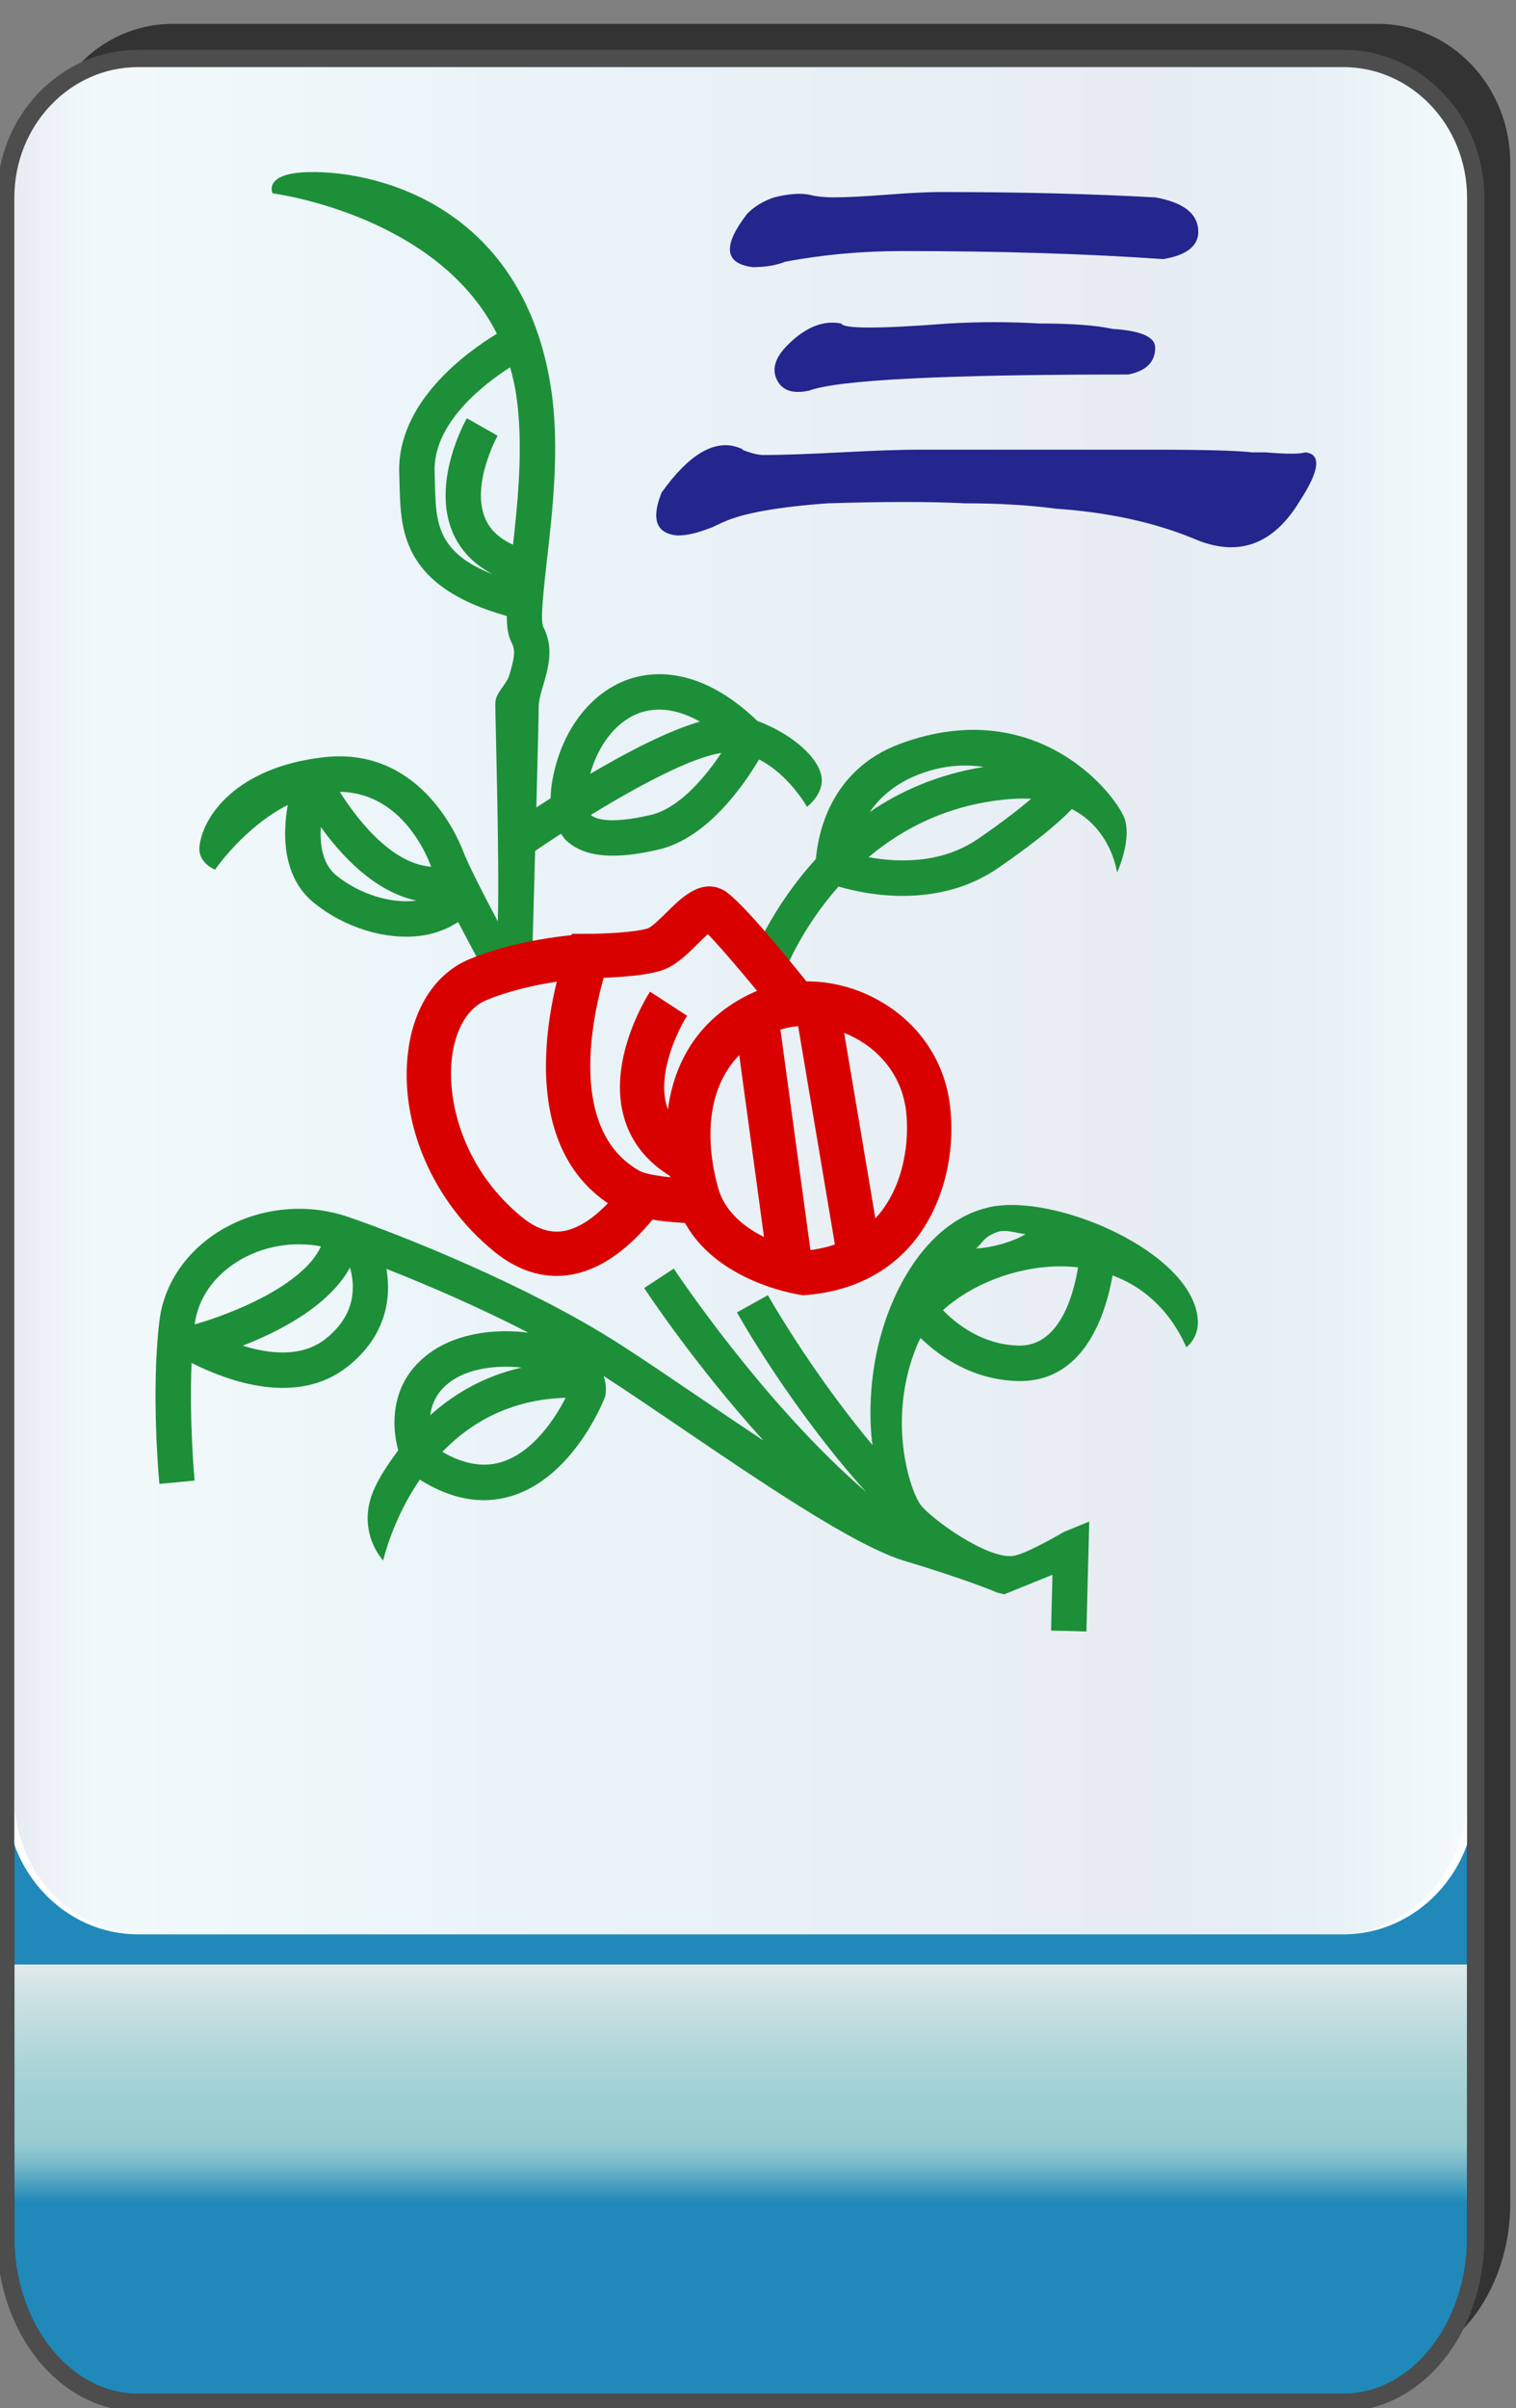 <?xml version="1.0" encoding="utf-8"?>
<!-- Generator: Adobe Illustrator 12.0.0, SVG Export Plug-In . SVG Version: 6.00 Build 51448)  -->
<!DOCTYPE svg PUBLIC "-//W3C//DTD SVG 1.1//EN" "http://www.w3.org/Graphics/SVG/1.1/DTD/svg11.dtd">
<svg  version="1.1"
	 xmlns:x="http://ns.adobe.com/Extensibility/1.0/" xmlns:i="http://ns.adobe.com/AdobeIllustrator/10.0/" xmlns:graph="http://ns.adobe.com/Graphs/1.0/" i:viewOrigin="-0.3193 135.7061" i:rulerOrigin="0 0" i:pageBounds="0 136 85 0"
	 xmlns="http://www.w3.org/2000/svg" xmlns:xlink="http://www.w3.org/1999/xlink" xmlns:a="http://ns.adobe.com/AdobeSVGViewerExtensions/3.0/"
	 width="85.678" height="136.025" viewBox="0 0 85.678 136.025" overflow="visible" enable-background="new 0 0 85.678 136.025"
	 xml:space="preserve">
<rect x="0" y="0" width="85.678" height="136.025" fill="#808080" stroke="none"/>
<g id="图层_1" i:knockout="Off" i:layer="yes" i:dimmedPercent="50" i:rgbTrio="#4F008000FFFF">
	<g i:knockout="Off">
		<path fill="#333333" d="M2.274,99.465v24.962c0,5.149,3.353,9.325,7.481,9.325h68.118c4.133,0,7.484-4.176,7.484-9.325h-0.002
			V9.216c0-4.344-3.353-7.869-7.482-7.869H9.756c-4.131,0-7.481,3.525-7.481,7.869H2.272v90.229
			C2.272,99.45,2.274,99.458,2.274,99.465z"/>
		
			<linearGradient id="XMLID_3_" gradientUnits="userSpaceOnUse" x1="-22.67" y1="112.988" x2="-22.67" y2="-12.578" gradientTransform="matrix(1 0 0 1 64.534 22.718)">
			<stop  offset="0.09" style="stop-color:#2089B9"/>
			<stop  offset="0.099" style="stop-color:#4FA3C2"/>
			<stop  offset="0.107" style="stop-color:#77B9CA"/>
			<stop  offset="0.114" style="stop-color:#8FC7CF"/>
			<stop  offset="0.118" style="stop-color:#98CCD1"/>
			<stop  offset="0.134" style="stop-color:#9ECFD3"/>
			<stop  offset="0.156" style="stop-color:#AFD6D9"/>
			<stop  offset="0.181" style="stop-color:#CBE1E3"/>
			<stop  offset="0.197" style="stop-color:#E1EAEB"/>
			<a:midPointStop  offset="0.09" style="stop-color:#2089B9"/>
			<a:midPointStop  offset="0.5" style="stop-color:#2089B9"/>
			<a:midPointStop  offset="0.099" style="stop-color:#4FA3C2"/>
			<a:midPointStop  offset="0.5" style="stop-color:#4FA3C2"/>
			<a:midPointStop  offset="0.107" style="stop-color:#77B9CA"/>
			<a:midPointStop  offset="0.5" style="stop-color:#77B9CA"/>
			<a:midPointStop  offset="0.114" style="stop-color:#8FC7CF"/>
			<a:midPointStop  offset="0.5" style="stop-color:#8FC7CF"/>
			<a:midPointStop  offset="0.118" style="stop-color:#98CCD1"/>
			<a:midPointStop  offset="0.5" style="stop-color:#98CCD1"/>
			<a:midPointStop  offset="0.134" style="stop-color:#9ECFD3"/>
			<a:midPointStop  offset="0.5" style="stop-color:#9ECFD3"/>
			<a:midPointStop  offset="0.156" style="stop-color:#AFD6D9"/>
			<a:midPointStop  offset="0.5" style="stop-color:#AFD6D9"/>
			<a:midPointStop  offset="0.181" style="stop-color:#CBE1E3"/>
			<a:midPointStop  offset="0.5" style="stop-color:#CBE1E3"/>
			<a:midPointStop  offset="0.197" style="stop-color:#E1EAEB"/>
		</linearGradient>
		<path fill="url(#XMLID_3_)" d="M83.405,126.381c0,5.15-3.353,9.325-7.48,9.325H7.804c-4.131,0-7.482-4.177-7.482-9.325V19.465
			c0-5.148,3.354-9.326,7.482-9.326h68.117c4.133,0,7.482,4.176,7.482,9.326v106.916H83.405z"/>
		<path fill="none" stroke="#333333" stroke-width="0.977" d="M83.405,126.381c0,5.15-3.353,9.325-7.48,9.325H7.804
			c-4.131,0-7.482-4.177-7.482-9.325V19.465c0-5.148,3.354-9.326,7.482-9.326h68.117c4.133,0,7.482,4.176,7.482,9.326v106.916
			H83.405z"/>
		<path fill="#FFFFFF" d="M0.32,11.17c0-4.344,3.354-7.869,7.482-7.869H75.92c4.133,0,7.482,3.523,7.482,7.869v90.229
			c0,4.346-3.353,7.868-7.482,7.868H7.802c-4.131,0-7.482-3.522-7.482-7.87V11.17L0.32,11.17z"/>
		
			<linearGradient id="XMLID_4_" gradientUnits="userSpaceOnUse" x1="4.021" y1="80.767" x2="86.165" y2="80.767" gradientTransform="matrix(-1 0 0 -1 86.955 137.051)">
			<stop  offset="0" style="stop-color:#A2D8E0"/>
			<stop  offset="0.09" style="stop-color:#1878AD"/>
			<stop  offset="0.213" style="stop-color:#194D91"/>
			<stop  offset="0.64" style="stop-color:#2B90BD"/>
			<stop  offset="0.944" style="stop-color:#82CBDE"/>
			<stop  offset="1" style="stop-color:#1A478D"/>
			<a:midPointStop  offset="0" style="stop-color:#A2D8E0"/>
			<a:midPointStop  offset="0.5" style="stop-color:#A2D8E0"/>
			<a:midPointStop  offset="0.09" style="stop-color:#1878AD"/>
			<a:midPointStop  offset="0.5" style="stop-color:#1878AD"/>
			<a:midPointStop  offset="0.213" style="stop-color:#194D91"/>
			<a:midPointStop  offset="0.5" style="stop-color:#194D91"/>
			<a:midPointStop  offset="0.64" style="stop-color:#2B90BD"/>
			<a:midPointStop  offset="0.5" style="stop-color:#2B90BD"/>
			<a:midPointStop  offset="0.944" style="stop-color:#82CBDE"/>
			<a:midPointStop  offset="0.5" style="stop-color:#82CBDE"/>
			<a:midPointStop  offset="1" style="stop-color:#1A478D"/>
		</linearGradient>
		<path i:isolated="yes" i:knockout="Off" opacity="0.1" fill="url(#XMLID_4_)" enable-background="new    " d="M0.79,11.17
			c0-4.344,3.313-7.869,7.397-7.869h67.347c4.086,0,7.399,3.523,7.399,7.869v90.229c0,4.346-3.313,7.868-7.399,7.868H8.188
			c-4.084,0-7.397-3.522-7.397-7.87L0.79,11.17L0.79,11.17z"/>
		<path fill="none" stroke="#4D4D4D" stroke-width="0.977" d="M0.32,101.419v24.962c0,5.148,3.353,9.325,7.482,9.325h68.12
			c4.131,0,7.48-4.175,7.48-9.325V11.171c0-4.346-3.353-7.869-7.482-7.869H7.803c-4.13,0-7.482,3.525-7.482,7.869L0.32,101.399
			C0.319,101.404,0.32,101.411,0.32,101.419z"/>
	</g>
	<g i:knockout="Off">
		<g i:knockout="Off">
			<path fill="#24258D" d="M41.938,25.4c0.505,0.201,0.909,0.303,1.213,0.303c1.011,0,2.476-0.051,4.397-0.151
				c1.92-0.101,3.385-0.151,4.396-0.151c5.963,0,10.309,0,13.037,0c3.032,0,4.952,0.051,5.762,0.151c0.102,0,0.354,0,0.758,0
				c1.213,0.101,1.971,0.101,2.275,0c0.907,0.101,0.809,1.011-0.306,2.729c-1.516,2.526-3.537,3.234-6.063,2.122
				c-2.224-0.909-4.801-1.466-7.73-1.668c-1.518-0.202-3.234-0.304-5.154-0.304c-1.922-0.1-4.498-0.1-7.732,0
				c-2.83,0.203-4.802,0.557-5.913,1.062c-1.111,0.505-1.213,0.555-0.303,0.15c-0.91,0.404-1.668,0.607-2.274,0.607
				c-1.213-0.102-1.517-0.91-0.909-2.426c1.516-2.123,2.931-2.982,4.244-2.578C41.938,25.35,42.039,25.4,41.938,25.4z
				 M42.242,12.059c0.404-0.404,0.909-0.708,1.516-0.91c0.81-0.202,1.465-0.252,1.972-0.151c0.403,0.101,0.858,0.151,1.364,0.151
				c0.707,0,1.719-0.051,3.031-0.151c1.314-0.101,2.325-0.151,3.033-0.151c4.447,0,8.49,0.101,12.129,0.303
				c1.717,0.304,2.525,1.012,2.426,2.123c-0.102,0.707-0.758,1.162-1.971,1.364c-4.349-0.304-9.249-0.455-14.707-0.455
				c-2.324,0-4.549,0.202-6.671,0.606c-0.505,0.202-1.112,0.303-1.819,0.303C40.928,14.889,40.826,13.877,42.242,12.059z
				 M53.613,18.274c1.717-0.101,3.436-0.101,5.153,0c1.818,0,3.185,0.101,4.095,0.304c1.617,0.101,2.426,0.454,2.426,1.061
				c0,0.809-0.506,1.314-1.519,1.516c-10.409,0-16.424,0.304-18.04,0.91c-0.91,0.202-1.517,0-1.818-0.606
				c-0.305-0.606-0.103-1.263,0.604-1.971c1.013-1.011,2.021-1.415,3.033-1.213C47.648,18.578,49.67,18.578,53.613,18.274z"/>
		</g>
		<g i:knockout="Off">
			<path fill="#1D8F38" d="M42.8,40.722c-3.125-3.011-5.771-2.816-7.094-2.41c-2.255,0.692-3.974,2.899-4.487,5.761
				c-0.064,0.361-0.096,0.697-0.1,1.017c-0.29,0.187-0.558,0.36-0.809,0.524c0.072-2.691,0.133-5.133,0.133-5.684
				c0-0.348,0.125-0.775,0.259-1.229c0.28-0.953,0.63-2.139-0.021-3.331c0.007,0.014,0.011,0.021,0.011,0.021
				c-0.162-0.421,0.048-2.262,0.217-3.741c0.323-2.845,0.727-6.385,0.244-9.628c-1.52-10.209-9.611-12.381-13.684-12.301
				c-2.631,0.051-2.064,1.201-2.064,1.201c0.121,0.016,9.3,1.221,12.678,7.93c-1.664,1.008-5.684,3.867-5.518,7.918l0.019,0.648
				c0.062,2.564,0.155,5.727,6.058,7.379c0.002,0.67,0.082,1.16,0.284,1.531c0.241,0.443,0.104,0.976-0.142,1.809
				c-0.167,0.568-0.791,0.977-0.791,1.613c0,0.992,0.24,8.781,0.142,12.297c-0.764-1.438-1.652-3.162-1.958-3.957
				c-0.382-0.994-2.559-5.924-7.887-5.314c-4.961,0.567-6.85,3.367-7.016,5.054c-0.091,0.929,0.881,1.294,0.881,1.294v0.002
				c0.02-0.031,1.648-2.41,4.109-3.654c-0.295,1.67-0.316,4.094,1.515,5.559c1.704,1.363,3.973,2.068,5.921,1.838
				c0.834-0.098,1.563-0.377,2.192-0.785c0.831,1.594,1.664,3.107,1.726,3.219l2.465-1.424c0.008-0.234,0.082-2.879,0.162-5.812
				c0.411-0.281,0.907-0.611,1.461-0.97c0.092,0.126,0.172,0.263,0.287,0.372c1.307,1.244,3.613,0.891,5.235,0.518
				c2.756-0.637,4.833-3.674,5.668-5.085c1.67,0.834,2.698,2.648,2.712,2.673c0,0,0.749-0.547,0.832-1.366
				C46.551,43.113,45.083,41.588,42.8,40.722z M23.465,50.881c-1.414,0.168-3.156-0.387-4.438-1.412
				c-0.799-0.641-0.959-1.738-0.896-2.752c1.08,1.506,2.99,3.648,5.395,4.152C23.504,50.873,23.486,50.879,23.465,50.881z
				 M19.205,44.728c3.371,0.042,4.832,3.374,5.104,4.081c0.018,0.045,0.042,0.101,0.062,0.15
				C21.975,48.801,19.926,45.886,19.205,44.728z M28.994,30.77c-0.766-0.354-1.293-0.834-1.568-1.473
				c-0.826-1.914,0.681-4.656,0.696-4.684l-1.738-0.988c-0.083,0.146-2.024,3.613-0.794,6.465c0.436,1.012,1.201,1.796,2.268,2.354
				c-3.171-1.229-3.225-2.962-3.275-5.075l-0.02-0.681c-0.113-2.773,2.775-4.987,4.264-5.94c0.146,0.498,0.266,1.019,0.348,1.568
				C29.583,25.068,29.286,28.164,28.994,30.77z M36.293,40.223c0.998-0.306,2.114-0.105,3.264,0.539
				c-1.833,0.529-4.161,1.75-6.203,2.955C33.85,41.951,34.936,40.641,36.293,40.223z M36.777,46.035
				c-2.325,0.537-3.117,0.236-3.387-0.002c2.575-1.578,5.646-3.242,7.377-3.502C39.859,43.901,38.374,45.666,36.777,46.035z"/>
		</g>
		<path fill="#1D8F38" d="M42.406,54.355l1.877,0.689v0.002c0.07-0.193,0.989-2.578,3.104-4.967
			c1.573,0.461,5.623,1.291,9.022-1.047c1.636-1.125,2.909-2.117,3.783-2.95c0.14-0.133,0.267-0.26,0.381-0.38
			c2.202,1.123,2.54,3.457,2.558,3.592c0,0,0.789-1.704,0.466-2.933c-0.322-1.229-4.824-7.251-12.708-4.353
			c-4.094,1.506-4.672,5.312-4.78,6.516C43.576,51.297,42.488,54.133,42.406,54.355z M55.276,47.385
			c-2.1,1.443-4.592,1.328-6.191,1.035c1.979-1.66,4.646-3.047,8.148-3.293c0.373-0.027,0.717-0.023,1.044-0.006
			C57.65,45.66,56.701,46.404,55.276,47.385z M51.677,43.848c1.445-0.619,2.774-0.699,3.917-0.525
			c-2.568,0.412-4.703,1.358-6.444,2.547C49.68,45.11,50.47,44.365,51.677,43.848z"/>
		<path fill="#1D8F38" d="M55.832,68.21c-3.201,0.768-5.144,4.114-5.992,7.017c-0.932,3.185-0.604,5.931-0.526,6.41
			c-3.521-4.223-5.882-8.412-5.916-8.475l-1.748,0.973c0.163,0.293,3.048,5.416,7.298,10.146
			c-5.85-5.035-10.812-12.534-10.869-12.62l-1.672,1.097c0.174,0.267,2.908,4.394,6.745,8.621c-1.198-0.795-2.395-1.607-3.519-2.371
			c-1.672-1.135-3.25-2.207-4.609-3.08c-5.078-3.264-12.252-6.126-15.336-7.183c-2.435-0.836-5.18-0.523-7.344,0.834
			c-1.873,1.174-3.088,3.007-3.334,5.03c-0.486,4.021-0.022,9.004-0.002,9.215l1.99-0.189c-0.004-0.041-0.312-3.358-0.17-6.647
			c2.082,1.051,5.969,2.463,8.819,0.207c2.151-1.703,2.485-3.824,2.192-5.52c2.297,0.903,5.223,2.161,8.021,3.606
			c-1.837-0.24-3.898,0.022-5.389,1.016c-2.355,1.57-2.4,4.023-1.965,5.633c-1.335,1.779-1.702,2.773-1.727,3.74
			c-0.038,1.529,0.877,2.479,0.877,2.479c0.045-0.193,0.569-2.375,2.068-4.566c1.759,1.104,3.484,1.426,5.136,0.938
			c3.509-1.03,5.232-5.356,5.304-5.541l0.041-0.104l0.018-0.109c0.038-0.26,0.037-0.633-0.111-1.043
			c1.301,0.84,2.804,1.859,4.396,2.941c4.604,3.125,9.821,6.668,12.605,7.504c3.485,1.045,5.158,1.754,5.174,1.762l0.074,0.031
			l0.077,0.018l0.316,0.08l0.302-0.123l2.426-0.983l-0.081,3.151l1.999,0.054l0.12-4.683l0.039-1.526l-1.416,0.576
			c0,0-2.196,1.299-2.923,1.37c-1.474,0.146-4.562-2.079-5.177-2.875c-0.613-0.793-1.962-4.858-0.201-9.063
			c0.054-0.129,0.117-0.254,0.186-0.379c1.043,1.016,2.896,2.36,5.465,2.432c3.739,0.105,4.976-3.664,5.386-5.964
			c1.533,0.569,3.129,1.737,4.17,4.056c0,0,0.72-0.521,0.646-1.559C67.428,70.72,59.526,67.323,55.832,68.21z M13.406,71.271
			c1.396-0.875,3.109-1.174,4.732-0.866c-1.01,2.243-5.17,3.854-7.13,4.406c-0.001-0.002-0.004-0.002-0.006-0.004
			C11.189,73.383,12.039,72.13,13.406,71.271z M18.406,75.625c-1.33,1.053-3.137,0.875-4.689,0.389
			c2.109-0.817,4.873-2.25,6.064-4.415C20.078,72.646,20.13,74.262,18.406,75.625z M25.582,77.961
			c1.012-0.674,2.535-0.861,3.9-0.709c-2.129,0.48-3.824,1.486-5.166,2.691C24.404,79.26,24.729,78.529,25.582,77.961z
			 M28.293,82.604C27.279,82.9,26.174,82.695,25,82.012c1.57-1.629,3.814-2.961,6.97-3.055
			C31.413,80.039,30.158,82.059,28.293,82.604z M56.348,69.599c0.502-0.184,1.097,0.068,1.604,0.113
			c-0.628,0.412-1.913,0.779-2.796,0.811C55.545,70.214,55.559,69.89,56.348,69.599z M57.551,76.01
			c-2.043-0.057-3.508-1.225-4.261-2c1.597-1.449,4.08-2.443,6.544-2.476c0.324-0.004,0.696,0.012,1.096,0.055
			C60.641,73.307,59.824,76.072,57.551,76.01z"/>
		<g i:knockout="Off">
			<g i:knockout="Off">
				<path fill="#D90000" d="M45.613,70.672l0.003,0.001c-0.042-0.007-4.176-0.661-5.014-3.523c-0.429-1.464-1.505-6.416,2.63-8.627
					c1.518-0.812,3.41-0.777,5.064,0.091c1.65,0.866,2.713,2.385,2.914,4.166c0.19,1.685-0.112,4.097-1.534,5.815
					c-1.02,1.231-2.479,1.928-4.338,2.068L45.613,70.672z M53.695,62.498c-0.297-2.618-1.84-4.841-4.236-6.099
					c-2.389-1.254-5.157-1.284-7.406-0.082c-4.605,2.463-5.008,7.573-3.85,11.534c1.291,4.41,6.815,5.261,7.051,5.294l0.137,0.021
					l0.138-0.011c2.524-0.19,4.627-1.218,6.075-2.968C53.234,68.217,54.017,65.342,53.695,62.498z"/>
			</g>
		</g>
		<g i:knockout="Off">
			<g i:knockout="Off">
				
					<rect x="36.529" y="63.247" transform="matrix(0.135 0.991 -0.991 0.135 101.717 12.43)" fill="#D90000" width="14.414" height="2.5"/>
			</g>
		</g>
		<g i:knockout="Off">
			<g i:knockout="Off">
				
					<rect x="40.131" y="62.612" transform="matrix(0.166 0.986 -0.986 0.166 102.467 6.514)" fill="#D90000" width="14.5" height="2.501"/>
			</g>
		</g>
		<g i:knockout="Off">
			<g i:knockout="Off">
				<path fill="#D90000" d="M45.979,55.939c-1.846-2.313-4.223-5.171-5.069-5.643c-1.271-0.706-2.395,0.408-3.215,1.222
					c-0.301,0.298-0.861,0.853-1.091,0.927c-0.719,0.222-2.474,0.305-3.412,0.305h-0.875l-0.3,0.822
					c-0.161,0.445-3.885,10.94,2.904,14.747c1.228,0.689,3.818,0.779,4.584,0.792l0.036-2.5h0.001
					c-1.271-0.02-2.939-0.213-3.398-0.471c-4.939-2.771-1.809-11.624-1.776-11.714l-1.175,0.824c0.286,0,2.836-0.012,4.147-0.416
					c0.813-0.25,1.476-0.906,2.114-1.54c0.27-0.267,0.676-0.67,0.84-0.749c-0.085,0.041-0.344,0.08-0.6-0.062
					c0.459,0.329,2.616,2.867,4.33,5.016L45.979,55.939z"/>
			</g>
		</g>
		<g i:knockout="Off">
			<g i:knockout="Off">
				<path fill="#D90000" d="M33.228,52.751c-0.149,0.007-3.694,0.176-6.728,1.445c-1.777,0.744-3.014,2.523-3.389,4.881
					c-0.637,3.983,1.128,8.438,4.494,11.348c0.588,0.509,2.152,1.861,4.375,1.619c1.855-0.202,3.667-1.472,5.384-3.772l-2.004-1.494
					c-1.267,1.697-2.528,2.659-3.65,2.781c-1.141,0.124-2.038-0.65-2.47-1.023c-3.1-2.681-4.072-6.483-3.66-9.063
					c0.236-1.483,0.924-2.565,1.886-2.968c2.614-1.095,5.841-1.253,5.873-1.254L33.228,52.751z"/>
			</g>
		</g>
		<g i:knockout="Off">
			<g i:knockout="Off">
				<path fill="#D90000" d="M36.736,56.017c-0.098,0.148-2.371,3.687-1.502,6.985c0.424,1.606,1.482,2.857,3.145,3.718l1.148-2.221
					c-1.02-0.527-1.633-1.224-1.873-2.128c-0.49-1.841,0.684-4.228,1.177-4.991L36.736,56.017z"/>
			</g>
		</g>
	</g>
</g>
</svg>
